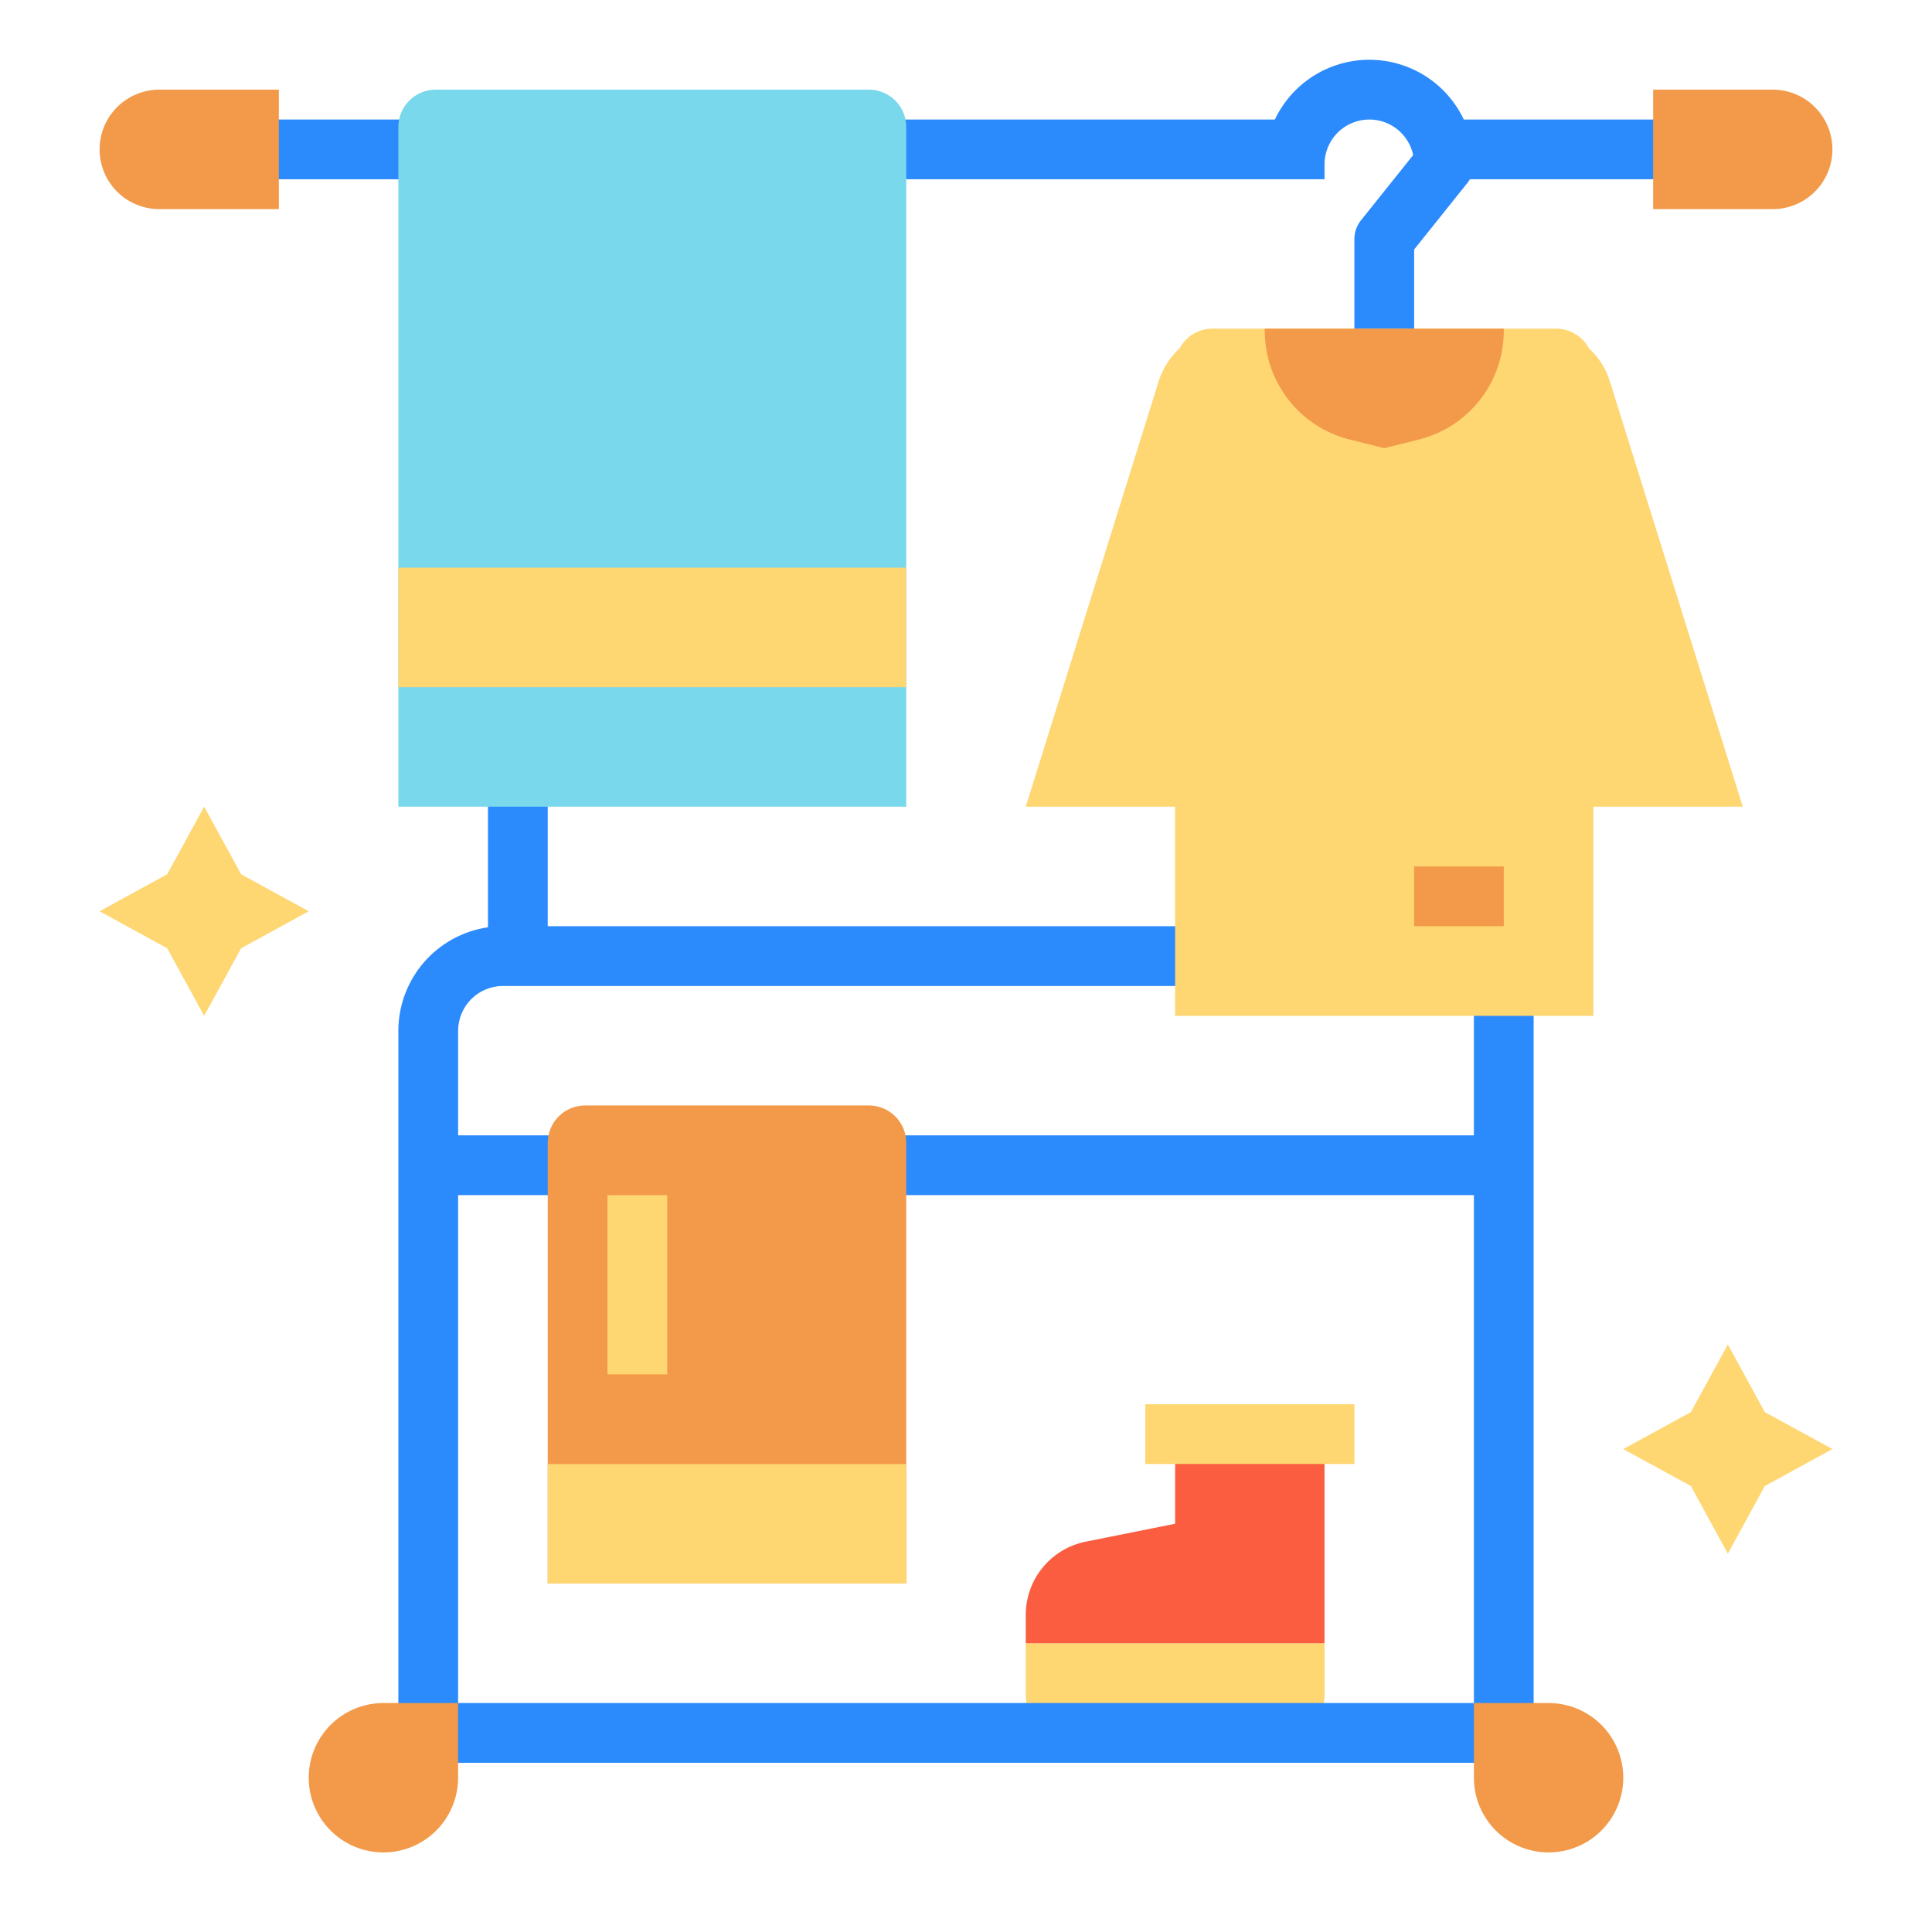 <svg width="97" height="96" viewBox="0 0 97 96" fill="none" xmlns="http://www.w3.org/2000/svg">
<path d="M51.5 82.5H66.5V85.125C66.5 85.622 66.302 86.099 65.951 86.451C65.599 86.802 65.122 87 64.625 87H53.375C52.878 87 52.401 86.802 52.049 86.451C51.697 86.099 51.5 85.622 51.5 85.125V82.5Z" fill="#FED672"/>
<path d="M51.5 82.5V81.074C51.5 80.207 51.8 79.367 52.35 78.697C52.9 78.026 53.664 77.567 54.515 77.397L59 76.5V72H66.5V82.5H51.5Z" fill="#FA5D3F"/>
<path d="M68 70.5H57.5V73.5H68V70.5Z" fill="#FED672"/>
<path d="M74 49.5V57H23V51.75C23.001 51.154 23.238 50.582 23.66 50.16C24.082 49.738 24.654 49.501 25.25 49.5H60.5V46.5H27.5V39H24.5V46.553C23.251 46.735 22.109 47.361 21.283 48.315C20.457 49.269 20.002 50.488 20 51.75V87C20 87.398 20.158 87.779 20.439 88.061C20.721 88.342 21.102 88.5 21.5 88.5H75.5C75.898 88.5 76.279 88.342 76.561 88.061C76.842 87.779 77 87.398 77 87V49.5H74ZM23 85.5V60H74V85.5H23Z" fill="#2B8AFC"/>
<path d="M21.5 6H12.5V9H21.5V6Z" fill="#2B8AFC"/>
<path d="M86 6H73.493C73.067 5.102 72.396 4.344 71.556 3.813C70.716 3.282 69.743 3 68.75 3C67.757 3 66.784 3.282 65.944 3.813C65.104 4.344 64.433 5.102 64.007 6H42.5V9H66.5V8.25C66.5 7.694 66.706 7.157 67.078 6.744C67.451 6.331 67.963 6.07 68.516 6.012C69.069 5.954 69.624 6.103 70.074 6.431C70.524 6.758 70.836 7.24 70.952 7.784L68.329 11.063C68.116 11.329 68 11.659 68 12V18H71V12.526L73.671 9.187C73.719 9.128 73.761 9.065 73.799 9H86V6Z" fill="#2B8AFC"/>
<path d="M80.822 19.131C80.625 18.502 80.265 17.936 79.778 17.49C79.618 17.191 79.38 16.941 79.088 16.766C78.797 16.592 78.464 16.5 78.125 16.5H60.875C60.536 16.5 60.203 16.592 59.911 16.766C59.62 16.941 59.382 17.191 59.222 17.49C58.735 17.936 58.375 18.502 58.178 19.131L51.5 40.5H59V51H80V40.5H87.5L80.822 19.131Z" fill="#FED672"/>
<path d="M75.5 43.5H71V46.5H75.5V43.5Z" fill="#F29A49"/>
<path d="M71.239 22.065L69.5 22.5L67.761 22.065C66.544 21.761 65.463 21.059 64.691 20.07C63.919 19.081 63.5 17.863 63.5 16.608V16.5H75.5V16.608C75.5 17.863 75.081 19.081 74.309 20.07C73.537 21.059 72.456 21.761 71.239 22.065Z" fill="#F29A49"/>
<path d="M14 10.5H8C7.204 10.5 6.441 10.184 5.879 9.621C5.316 9.059 5 8.296 5 7.5C5 6.704 5.316 5.941 5.879 5.379C6.441 4.816 7.204 4.5 8 4.5L14 4.5V10.5Z" fill="#F29A49"/>
<path d="M10.25 40.5L8.394 43.894L5 45.75L8.394 47.606L10.25 51L12.106 47.606L15.5 45.75L12.106 43.894L10.25 40.5Z" fill="#FED672"/>
<path d="M86.75 67.5L84.894 70.894L81.5 72.75L84.894 74.606L86.75 78L88.606 74.606L92 72.75L88.606 70.894L86.75 67.5Z" fill="#FED672"/>
<path d="M83 4.5H89C89.796 4.5 90.559 4.816 91.121 5.379C91.684 5.941 92 6.704 92 7.5C92 8.296 91.684 9.059 91.121 9.621C90.559 10.184 89.796 10.5 89 10.5H83V4.5Z" fill="#F29A49"/>
<path d="M77.75 93C76.755 93 75.802 92.605 75.098 91.902C74.395 91.198 74 90.245 74 89.25V85.5H77.75C78.745 85.5 79.698 85.895 80.402 86.598C81.105 87.302 81.5 88.255 81.5 89.25C81.5 90.245 81.105 91.198 80.402 91.902C79.698 92.605 78.745 93 77.75 93Z" fill="#F29A49"/>
<path d="M19.25 85.5H23V89.25C23 90.245 22.605 91.198 21.902 91.902C21.198 92.605 20.245 93 19.25 93C18.255 93 17.302 92.605 16.598 91.902C15.895 91.198 15.5 90.245 15.5 89.25C15.5 88.255 15.895 87.302 16.598 86.598C17.302 85.895 18.255 85.5 19.25 85.5Z" fill="#F29A49"/>
<path d="M21.875 4.5H43.625C44.122 4.5 44.599 4.698 44.951 5.049C45.303 5.401 45.5 5.878 45.5 6.375V40.5H20V6.375C20 5.878 20.198 5.401 20.549 5.049C20.901 4.698 21.378 4.5 21.875 4.5Z" fill="#79D8EB"/>
<path d="M45.5 28.5H20V34.5H45.5V28.5Z" fill="#FED672"/>
<path d="M29.375 55.5H43.625C44.122 55.5 44.599 55.697 44.951 56.049C45.303 56.401 45.5 56.878 45.5 57.375V79.5H27.5V57.375C27.5 56.878 27.698 56.401 28.049 56.049C28.401 55.697 28.878 55.5 29.375 55.5Z" fill="#F29A49"/>
<path d="M45.5 73.5H27.5V79.5H45.5V73.5Z" fill="#FED672"/>
<path d="M33.5 60H30.5V69H33.5V60Z" fill="#FED672"/>
</svg>
